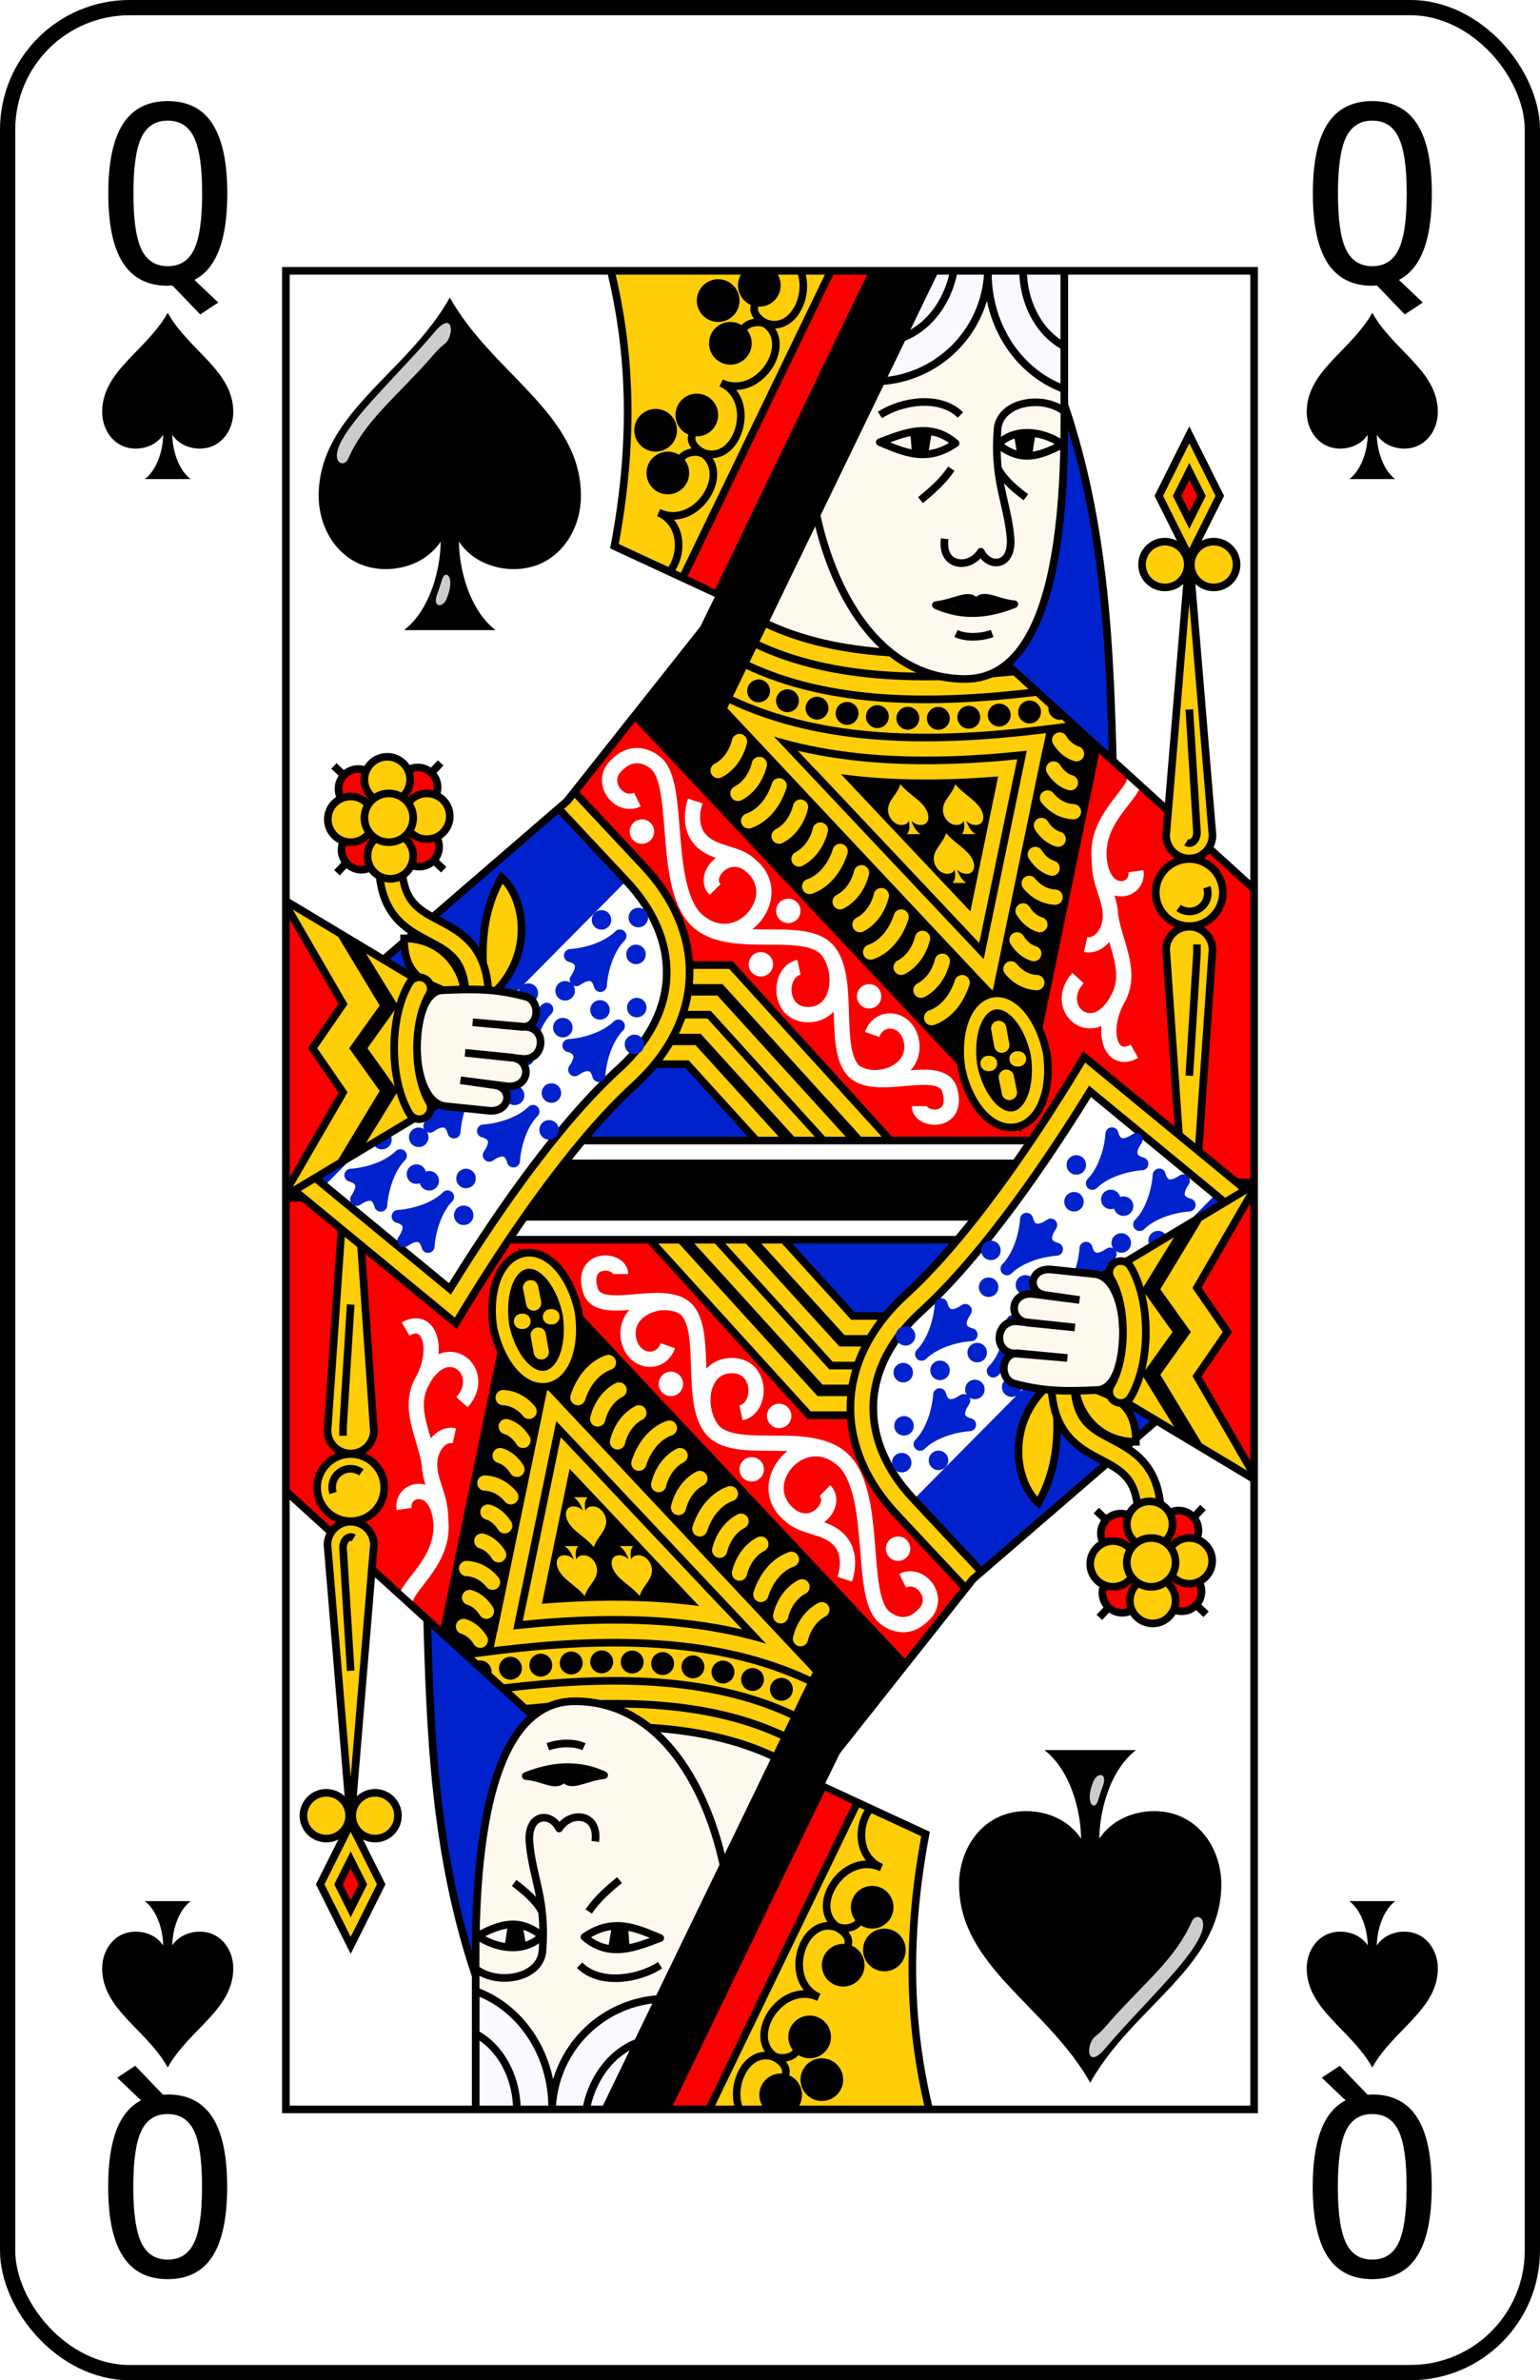 <?xml version="1.0" encoding="UTF-8" standalone="no"?>
<svg xmlns="http://www.w3.org/2000/svg" xmlns:xlink="http://www.w3.org/1999/xlink" version="1.1" viewBox="0 0 101 156" id="pad" >
  <defs>
    <clipPath id="cpf">
      <rect width="100" height="155" ry="8" x="0" y="0" id="card" style="fill:#ffffff;stroke:#000000;stroke-width:1" />
    </clipPath>
  <g id="sp">
    <path d="M 10.8,28 C 11.2,28.6 11.9,28.9 12.6,28.9 14,28.9 14.8,27.7 14.8,26.5 14.8,23.8 11.9,22.5 10.5,20 9.1,22.5 6.2,23.8 6.2,26.5 6.2,27.7 7,28.9 8.4,28.9 9.1,28.9 9.8,28.6 10.2,28 10.2,28.8 9.9,30.2 9,30.9 L 12,30.9 C 11.1,30.2 10.8,28.8 10.8,28 z" id="sp0" />
    <path d="M 10.01,21.12 C 10.64,20.38 10.65,21.29 10.32,21.53 10.16,21.65 10.02,21.81 9.84,22.02 8.66,23.34 7.7,24.07 7.17,25.28 7.03,25.59 6.62,25.42 6.88,24.84 7.27,23.93 8.86,22.48 10.01,21.12 z M 10.09,29.71 C 10.14,29.58 10.18,29.45 10.24,29.26 10.35,28.86 10.71,29.16 10.38,29.91 10.25,30.17 9.92,30.16 10.09,29.71 z" style="opacity:0.8;fill:white" />
  </g>
    <path d="M 10.805,18.211 C 10.768,18.211 10.716,18.213 10.648,18.219 10.581,18.224 10.526,18.227 10.484,18.227 9.182,18.227 8.208,17.727 7.562,16.727 6.922,15.727 6.602,14.211 6.602,12.18 6.602,10.143 6.922,8.625 7.562,7.625 8.208,6.625 9.188,6.125 10.5,6.125 11.818,6.125 12.797,6.625 13.438,7.625 14.083,8.625 14.406,10.143 14.406,12.18 14.406,13.711 14.227,14.945 13.867,15.883 13.513,16.815 12.974,17.469 12.25,17.844 L 13.812,19.328 12.633,20.109 10.805,18.211 M 12.758,12.18 C 12.758,10.466 12.581,9.242 12.227,8.508 11.878,7.773 11.302,7.406 10.5,7.406 9.703,7.406 9.128,7.773 8.773,8.508 8.424,9.242 8.25,10.466 8.25,12.18 8.25,13.888 8.424,15.109 8.773,15.844 9.128,16.578 9.703,16.945 10.5,16.945 11.302,16.945 11.878,16.581 12.227,15.852 12.581,15.117 12.758,13.893 12.758,12.18" id="tQ" />
    <clipPath id="pfc">
      <rect width="63.5" height="120.5" x="18.25" y="17.25" id="pfl" style="fill:none;stroke:#000000;stroke-width:0.5" />
    </clipPath>
    <clipPath id="sqc1">
      <path d="M 82,58 64.5,42.1 53,33 47,39 36.7,52 36,77 82,77 z" id="squ1" />
    </clipPath>
    <g id="fleur" style="stroke-width:0">
      <path id="flc" d="M 1.4,4.3 C 1.7,3.8 1.7,3.2 0.6,3 1.7,2.8 1.7,2.2 1.4,1.7 2.2,2.4 3.4,3 4.4,3 3.4,3 2.2,3.6 1.4,4.3 z" style="stroke-width:0.8;stroke-linejoin:round" />
      <circle cx="4.3" cy="1.5" r="0.6" />
      <circle cx="4.3" cy="4.5" r="0.6" />
      <circle cx="6" cy="3" r="0.6" />
    </g>
    <marker markerUnits="userSpaceOnUse" refX="3" refY="3" markerWidth="8" markerHeight="8" orient="auto" id="wfb">
      <use style="fill:#0022cc;stroke:#0022cc" xlink:href="#fleur" />
    </marker>
  </defs>
  <g transform="translate(0.5,0.5)" id="queen_spade">
    <use xlink:href="#card" />
    <use xlink:href="#tQ" />
    <use transform="translate(79,0)" xlink:href="#tQ" />
    <use transform="matrix(-1,0,0,-1,21,155)" xlink:href="#tQ" />
    <use transform="matrix(-1,0,0,-1,100,155)" xlink:href="#tQ" />
    <use xlink:href="#sp0" />
    <use transform="translate(79,0)" xlink:href="#sp0" />
    <use transform="matrix(-1,0,0,-1,21,155)" xlink:href="#sp0" />
    <use transform="matrix(-1,0,0,-1,100,155)" xlink:href="#sp0" />
    <g clip-path="url(#pfc)" id="g4108">
      <path d="M 69.3,26 C 72,34 72.3,42 72.5,50 L 65,43 z M 30.7,129 C 28,121 27.7,113 27.5,105 L 35,112 z" style="fill:#0022cc;stroke:#000000;stroke-width:0.5" />
      <use style="fill:#fa0000" xlink:href="#squ1" />
      <g clip-path="url(#sqc1)" id="sqg1">
        <path d="M 59,43 53,33 48,42 z" style="fill:#fdf9ee" />
        <path d="M 36,75 44,67 52,75 z" style="fill:#0022cc" />
        <path d="M 41,66 46,66 56,77" style="fill:none;stroke:#000000;stroke-width:7" />
        <path d="M 41,66 46,66 56,77" style="fill:none;stroke:#ffce09;stroke-width:6" />
        <path d="M 41,66 46,66 56,77" style="fill:none;stroke:#000000;stroke-width:4" />
        <path d="M 41,66 46,66 56,77" style="fill:none;stroke:#ffce09;stroke-width:2.5" />
        <path d="M 41,66 46,66 56,77" style="fill:none;stroke:#000000;stroke-width:0.5" />
        <path d="M 42.5,43.1 64.4,66.4 68.9,44.6" style="fill:none;stroke:#000000;stroke-width:7" />
        <path d="M 70,45.8 67.6,46.1 C 60.9,46.9 53.8,47 47.9,44.2" style="fill:none;stroke:#000000;stroke-width:9" />
        <path d="M 66.562,45.094 63.438,60.281 48.844,44.812" style="fill:#000000;stroke:#ffce09" />
        <path d="M 70,45.8 67.6,46.1 C 60.9,46.9 53.8,47 47.9,44.2" style="fill:none;stroke:#ffce09;stroke-width:8" />
        <path d="M 70,45.8 67.6,46.1 C 60.9,46.9 53.8,47 47.9,44.2" style="fill:none;stroke:#000000;stroke-width:6" />
        <path d="M 68.031,45.406 64.312,63.406 47.75,45.844" style="fill:none;stroke:#000000;stroke-width:2" />
        <path d="M 68.031,45.406 64.312,63.406 47.75,45.844" style="fill:none;stroke:#ffce09" />
        <path d="M 70,45.8 67.6,46.1 C 60.9,46.9 53.8,47 47.9,44.2" style="fill:none;stroke:#ffce09;stroke-width:5" />
        <path d="M 42.5,43.1 65.5,67.6 70,45.8" style="fill:none;stroke:#000000;stroke-width:3" />
        <path d="M 70,45.8 67.6,46.1 C 60.9,46.9 53.8,47 47.9,44.2" style="fill:none;stroke:#000000;stroke-width:3" />
        <path d="M 70,45.8 67.6,46.1 C 60.9,46.9 53.8,47 47.9,44.2" style="fill:none;stroke:#ffce09;stroke-width:2" />
        <path d="M 70,45.8 67.6,46.1 C 60.9,46.9 53.8,47 47.9,44.2" style="fill:none;stroke:#000000;stroke-width:1.5;stroke-linecap:round;stroke-dasharray:0, 2;stroke-dashoffset:1" />
        <path d="M 63.2,69.4 A 4,2.19 80 0 1 67.5,68.6 4,2.19 80 0 1 63.2,69.4 z" style="fill:#000000;stroke:#000000;stroke-width:1.8" />
        <path d="M 63.2,69.4 A 4,2.19 80 0 1 67.5,68.6 4,2.19 80 0 1 63.2,69.4 z" style="fill:none;stroke:#ffce09;stroke-width:0.8" />
        <path d="M 50.6,51 A 3,4 0 0 1 48.6,53.3 M 49.3,49.6 A 2.5,3 0 0 1 47.9,51.5 M 48,48.1 A 2.5,3 0 0 1 46.6,50" id="squ2" style="fill:none;stroke:#ffce09;stroke-width:1;stroke-linecap:round" />
        <path d="M 68.2,51.8 A 2.5,3 0 0 0 69.9,52.7 M 68.6,49.9 A 2,2.7 0 0 0 69.7,50.8 M 69,48 A 2,2.7 0 0 0 70.1,48.9" id="squ3" style="fill:none;stroke:#ffce09;stroke-width:1;stroke-linecap:round" />
        <use transform="translate(4,4.3)" xlink:href="#squ2" />
        <use transform="translate(8,8.6)" xlink:href="#squ2" />
        <use transform="translate(12,12.9)" xlink:href="#squ2" />
        <use transform="translate(-1.2,5.6)" xlink:href="#squ3" />
        <use transform="translate(-2.4,11.2)" xlink:href="#squ3" />
        <use transform="matrix(0.3,0,0.08,0.3,56.8,48.1)" style="fill:#ffce09" xlink:href="#sp0" />
        <use transform="matrix(0.3,0,0.08,0.3,57.4,44.9)" style="fill:#ffce09" xlink:href="#sp0" />
        <use transform="matrix(0.3,0,0.08,0.3,53.8,44.9)" style="fill:#ffce09" xlink:href="#sp0" />
        <path d="M 65,66.9 65.2,68 M 65.5,70.1 65.7,71.1 M 64.3,69.2 64.4,69.2 M 66.2,68.9 66.3,68.9" style="fill:none;stroke:#ffce09;stroke-width:1;stroke-linecap:round" />
        <path d="M 72.9,64.8 C 71.6,67 72.3,69.3 73.9,68.4 M 72.3,59.1 C 72.4,61 73.8,62.9 72.9,64.8 71.3,68.1 68.4,65.6 70.2,63.6 M 71.6,55.9 C 71.6,57.3 72.1,57.9 72.3,59.1 72.5,60.5 71.6,61.6 70.7,61.4 M 73.9,50.7 C 73.6,51.8 71.3,53.3 71.6,55.9 71.9,58.5 74.2,58 74,56.6 M 48.7,56.2 C 47.9,55.4 46.5,55.5 45.6,54.7 44.8,54 44.8,52.9 45.1,52 M 45,59.6 C 47.7,62.4 51.3,58.3 48.7,56.2 47.2,55 45.5,56.9 46.4,57.8 M 53.7,61.7 C 54.9,63.1 54.6,66 52.5,66 50.5,66 50.5,63.2 51.9,62.9 M 55.5,69.7 C 56.8,70.7 59.5,69.9 59.3,67.9 59.1,66.2 57.2,65.9 56.7,67.3 M 41.3,51.9 C 40.1,52.5 38.7,50.7 40,49.6 41,48.6 42.1,49.1 42.6,49.6 44.1,51.1 43,57.2 45,59.6 47,62 52,60 53.7,61.7 55.4,63.4 54,68.2 55.5,69.7 57,71.2 61.3,69 61.8,71 62.4,73.2 59.8,73 59.8,72" style="fill:none;stroke:#ffffff" />
        <circle cx="41.6" cy="54" r="0.8" style="fill:#ffffff" />
        <circle cx="51.2" cy="59.2" r="0.8" style="fill:#ffffff" />
        <circle cx="49.4" cy="62.7" r="0.8" style="fill:#ffffff" />
        <circle cx="56.5" cy="64.8" r="0.8" style="fill:#ffffff" />
      </g>
      <use style="fill:none;stroke:#000000;stroke-width:0.5" xlink:href="#squ1" />
      <use transform="matrix(-1,0,0,-1,100,155)" style="fill:#fa0000" xlink:href="#squ1" />
      <use transform="matrix(-1,0,0,-1,100,155)" xlink:href="#sqg1" />
      <use transform="matrix(-1,0,0,-1,100,155)" style="fill:none;stroke:#000000;stroke-width:0.5" xlink:href="#squ1" />
      <path d="M 32,77.5 68,77.5" style="stroke:#000000;stroke-width:7" />
      <path d="M 32,75 68,75 M 32,80 68,80" style="stroke:#ffffff" />
      <g id="sqg2">
        <circle cx="20.9" cy="118.5" r="1.5" style="fill:#ffce09;stroke:#000000;stroke-width:0.5" />
        <circle cx="24.1" cy="118.5" r="1.5" style="fill:#ffce09;stroke:#000000;stroke-width:0.5" />
        <path d="M 22.5,119 20.5,123 22.5,127 24.5,123 22.5,119 24,101 A 1.52,1.52 0 1 0 21,101 z M 21.9,80 21,93 A 1.52,1.52 0 1 0 24,93 L 23.1,80 M 22.5,94.8 A 2.2,2.2 0 1 0 22.5,99.2 2.2,2.2 0 0 0 22.5,94.8 z" style="fill:#ffce09;stroke:#000000;stroke-width:0.5" />
        <path d="M 21.7,123 22.5,121.4 23.3,123 22.5,124.6 z" style="fill:#fa0000;stroke:#000000;stroke-width:0.5" />
        <path d="M 22.5,109 22,101 A 0.5,0.7 0 0 1 22.7,100.3 M 22.5,85 22,93 22,93.6 M 21.35,97.35 A 1.2,1.2 0 0 1 23.2,96" style="fill:none;stroke:#000000;stroke-width:0.5" />
        <path d="M 36.7,52 41.1,56.7 C 45,60.8 45,66 40.7,70 36.6,73.7 32.3,80 29.2,85.1 L 13.4,72.1" style="fill:#ffffff" />
        <path d="M 36.7,52 41.1,56.7 20.3,77.7 13.4,72.1" style="fill:#0022cc" />
        <path d="M 36.7,52 41.1,56.7 C 45,60.8 45,66 40.7,70 36.6,73.7 32.3,80 29.2,85.1 L 13.4,72.1" style="fill:none;stroke:#000000;stroke-width:2" />
        <path d="M 36.7,52 41.1,56.7 C 45,60.8 45,66 40.7,70 36.6,73.7 32.3,80 29.2,85.1 L 13.4,72.1" style="fill:none;stroke:#ffce09;stroke-width:1" />
        <path d="M 20,81 26,75 32,69 38,63 44,57 50,51" transform="matrix(0.8,0,0,0.8,3.9,16.3)" style="fill:none;stroke-width:0.5;marker-mid:url(#wfb)" />
        <path d="M 20,81 26,75 33,68 40,61 44,57" transform="matrix(0.8,0,0,0.8,7,19)" style="fill:none;stroke-width:0.5;marker-mid:url(#wfb)" />
        <path d="M 13.4,72.1 36.7,52 47,39" style="fill:none;stroke:#000000;stroke-width:0.5" />
      </g>
      <use transform="matrix(-1,0,0,-1,100,155)" xlink:href="#sqg2" />
      <g id="sqg3">
        <path d="M 69.3,17 69.3,25 C 69.3,29 69.8,44 62.8,44 57,44 54,38 53,33 L 53,17" style="fill:#fdf9ee;stroke:#000000;stroke-width:0.5" />
        <path d="M 69.3,17 69.3,25 A 7.3,8 0 0 1 64.3,17 7.5,7.5 0 0 1 57,24.5 L 56.9,17 z" style="fill:#f9f9ff;stroke:#000000;stroke-width:0.5" />
        <path d="M 62.1,17 A 5,6 0 0 1 58.5,21.7 M 66.6,17 A 4.5,5.5 0 0 0 69.3,22.2" style="fill:none;stroke:#000000;stroke-width:0.5" />
        <path d="M 69.19,26.38 C 67.72,25.37 65.04,25.88 64.92,27.66 64.67,31.02 65.55,32.34 65.77,34.69 65.96,36.68 64.36,36.76 63.83,35.66 63.12,36.82 61.2,36.7 61.46,34.81 M 57.21,26.7 C 58.64,25.76 61.17,25.38 62.49,26.7 M 59.87,32.28 C 60.61,31.67 61.34,31.04 61.89,30.22 M 64.99,30.26 C 65.33,30.94 66.14,31.61 66.78,32.09 M 62.2,41.02 C 62.78,41.3 63.77,41.31 64.57,41.02 M 57.2,28.48 C 58.81,27.88 60.51,27.13 62.17,28.55 60.29,29.85 58.78,29.14 57.2,28.48 z M 64.95,28.62 C 66.47,29.81 67.64,29.43 69.19,28.62 68.04,27.84 66.2,27.41 64.95,28.62 z M 60.88,39.16 C 62.62,39.95 64.33,39.78 66.02,39.1 64.8,39 63.97,38.26 63.52,39 63.12,38.28 62.2,39 60.88,39.16 z" style="fill:none;stroke:#000000;stroke-width:0.5;stroke-linejoin:round" />
        <path d="M 59.2,27.8 59.3,29.1 60.4,29.1 60.6,27.9 M 66,28 66.2,29.2 67.2,29.3 67.4,28 M 61.3,39.1 63.5,39.7 65.5,39.2 63.7,38.7 z" style="fill:#000000" />
        <path d="M 39.5,17 C 41,23 41,28.9 39.8,35.3 L 46.5,38.4 56.9,17" style="fill:#ffce09;stroke:#000000;stroke-width:0.5" />
        <path d="M 61.2,17 45.7,49 42.3,47 56.9,17" style="fill:#000000" />
        <path d="M 45.5,37.7 55.7,16.6" style="stroke:#000000;stroke-width:3" />
        <path d="M 45.5,37.7 55.7,16.6" style="stroke:#fa0000;stroke-width:2" />
        <path d="M 42.7,33.1 C 44.3,33.8 44.3,35.9 43.4,37" style="fill:none;stroke:#000000;stroke-width:0.5" />
        <g id="squ4" style="fill:#000000;">
          <path d="M 44.2,29.5 C 44.5,29.1 45.3,29 45.7,29.3 47.4,30.7 45.1,34.2 42.7,33.1 M 46.8,24.6 C 49.2,25.7 47.9,29.9 45.7,29.2 45.2,29 44.7,28.5 44.9,28" style="fill:none;stroke:#000000;stroke-width:0.5" />
          <circle cx="43.3" cy="30.5" r="1.4" />
          <circle cx="45.2" cy="26.7" r="1.4" />
          <circle cx="42.5" cy="27.7" r="1.4" />
        </g>
        <use transform="translate(4.1,-8.5)" xlink:href="#squ4" />
        <path d="M 31.4,65 C 34.6,62.5 34,58.4 32.4,57 31,59.5 31,62 31.4,65 z M 30,65 C 28,64 26,64 26,61 28.5,61 30,63 30,65 z" style="fill:#ffce09;stroke:#000000;stroke-width:0.5" />
        <path d="M 25.1,56 C 25.1,62 30.8,59 30.8,65" style="fill:none;stroke:#000000;stroke-width:2" />
        <path d="M 25.1,56 C 25.1,62 30.8,59 30.8,65" style="fill:none;stroke:#ffce09;stroke-width:1" />
        <g style="stroke:#000000;stroke-width:0.5">
          <path d="M 21.6,56.7 28.4,49.5 M 28.6,56.5 21.4,49.7" style="fill:none" />
          <circle cx="23.2" cy="55.2" r="1.3" style="fill:#fa0000;" />
          <circle cx="23" cy="51.2" r="1.3" style="fill:#fa0000" />
          <circle cx="27" cy="55" r="1.3" style="fill:#fa0000" />
          <circle cx="26.9" cy="51.1" r="1.3" style="fill:#fa0000" />
          <circle cx="25.1" cy="55.6" r="1.5" style="fill:#ffce09" />
          <circle cx="24.9" cy="50.6" r="1.5" style="fill:#ffce09" />
          <circle cx="27.5" cy="53" r="1.5" style="fill:#ffce09" />
          <circle cx="22.5" cy="53.2" r="1.5" style="fill:#ffce09" />
          <circle cx="25" cy="53.1" r="1.6" style="fill:#ffce09" />
        </g>
        <path d="M 18,58.4 24,68 18,78 z" style="fill:#fa0000" />
        <path d="M 18,58.4 28,64.4 28,72 18,78 22,71.1 20,68.2 22,65.3 z" style="fill:#ffce09;stroke:#000000;stroke-width:0.5" />
        <path d="M 23.2,74.9 25.6,71 23.6,68.2 25.6,65.4 23.2,61.5 21.5,60.6 24.4,65.4 22.4,68.2 24.4,71 21.5,75.8 z" style="fill:#000000;stroke:none" />
        <path d="M 28.7,72 31.6,72.3 C 33,72.4 33.2,70.7 31.8,70.6 L 29.7,70.3 32.8,70.7 C 34.3,70.8 34.4,68.9 33,68.8 L 30,68.5 33.8,68.9 C 35.2,69 35.4,66.9 34,66.8 L 30.5,66.5 33.7,66.8 C 34.9,66.9 35,65 33.9,64.8 32,64.3 30.6,64.3 28.5,64.4 26.3,64.5 26.2,71.7 28.7,72 z" style="fill:#fdf9ee;stroke:#000000;stroke-width:0.5" />
        <path d="M 27,64.3 C 25.8,66.3 25.8,70.1 27,72.1" style="stroke:#000000;stroke-width:2;stroke-linecap:round" />
        <path d="M 27,64.3 C 25.8,66.3 25.8,70.1 27,72.1" style="stroke:#ffce09;stroke-linecap:round" />
      </g>
      <use transform="matrix(-1,0,0,-1,100,155)" xlink:href="#sqg3" />
    </g>
    <use xlink:href="#pfl" />
    <use transform="matrix(2,0,0,2,8,-21)" xlink:href="#sp" />
    <use transform="matrix(-2,0,0,-2,92,176)" xlink:href="#sp" />
  </g>
</svg>
